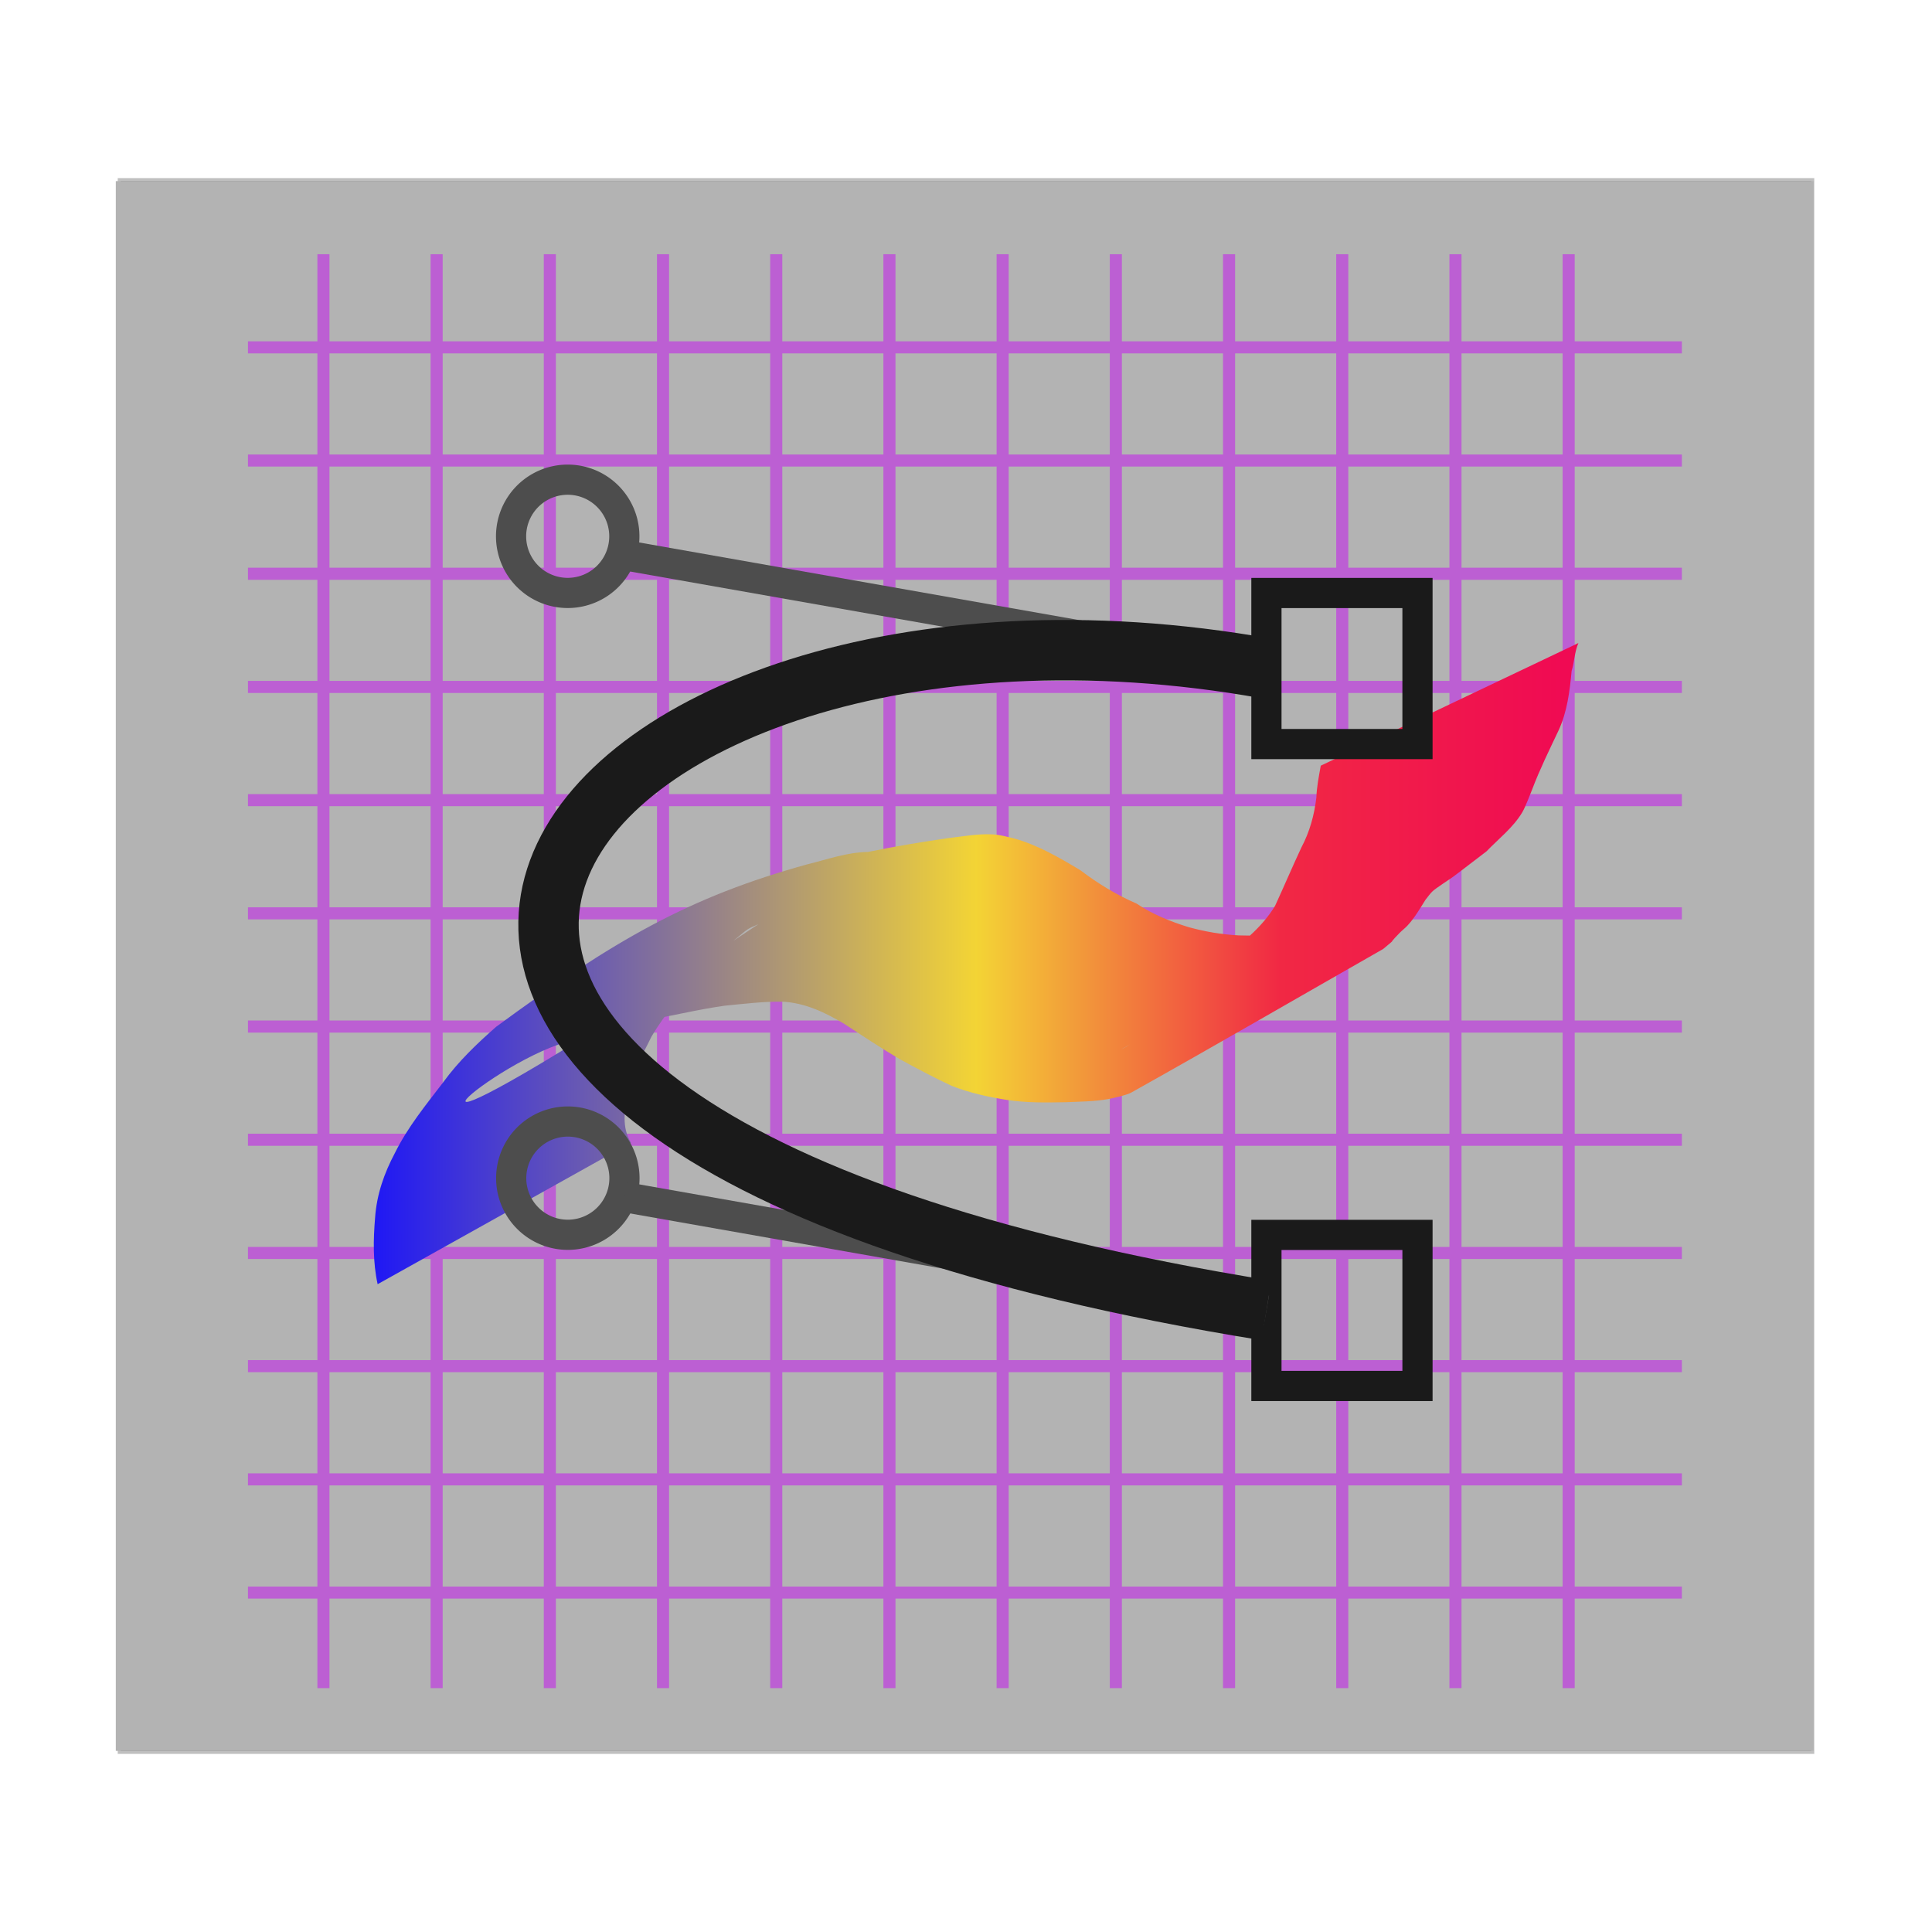 <?xml version="1.0" encoding="UTF-8" standalone="no"?>
<!-- Created with Inkscape (http://www.inkscape.org/) -->

<svg
   xmlns:dc="http://purl.org/dc/elements/1.1/"
   xmlns:cc="http://creativecommons.org/ns#"
   xmlns:rdf="http://www.w3.org/1999/02/22-rdf-syntax-ns#"
   xmlns:svg="http://www.w3.org/2000/svg"
   xmlns="http://www.w3.org/2000/svg"
   xmlns:xlink="http://www.w3.org/1999/xlink"
   xmlns:sodipodi="http://sodipodi.sourceforge.net/DTD/sodipodi-0.dtd"
   xmlns:inkscape="http://www.inkscape.org/namespaces/inkscape"
   width="32px"
   height="32px"
   id="svg6828"
   version="1.1"
   inkscape:version="0.48.5 r10040"
   sodipodi:docname="applications-graphic.svg">
  <defs
     id="defs6830">
    <linearGradient
       id="linearGradient7522">
      <stop
         id="stop7524"
         offset="0"
         style="stop-color:#9f9f9f;stop-opacity:0.136;" />
      <stop
         id="stop7526"
         offset="1"
         style="stop-color:#464646;stop-opacity:1;" />
    </linearGradient>
    <linearGradient
       id="linearGradient7488">
      <stop
         style="stop-color:#232323;stop-opacity:1;"
         offset="0"
         id="stop7490" />
      <stop
         style="stop-color:#969696;stop-opacity:0;"
         offset="1"
         id="stop7492" />
    </linearGradient>
    <linearGradient
       id="linearGradient7417">
      <stop
         style="stop-color:#ffffff;stop-opacity:1;"
         offset="0"
         id="stop7419" />
      <stop
         style="stop-color:#7b7b7b;stop-opacity:1;"
         offset="1"
         id="stop7421" />
    </linearGradient>
    <linearGradient
       inkscape:collect="always"
       xlink:href="#linearGradient3886-5"
       id="linearGradient6826"
       x1="3.906"
       y1="17"
       x2="29.094"
       y2="17"
       gradientUnits="userSpaceOnUse" />
    <linearGradient
       id="linearGradient3886-5">
      <stop
         style="stop-color:#ebebeb;stop-opacity:1;"
         offset="0"
         id="stop3888-9" />
      <stop
         style="stop-color:#bebebe;stop-opacity:1;"
         offset="1"
         id="stop3890-3" />
    </linearGradient>
    <linearGradient
       id="linearGradient7371">
      <stop
         style="stop-color:#ebebeb;stop-opacity:1;"
         offset="0"
         id="stop7373" />
      <stop
         style="stop-color:#bebebe;stop-opacity:1;"
         offset="1"
         id="stop7375" />
    </linearGradient>
    <linearGradient
       y2="31.769"
       x2="15.538"
       y1="-0.538"
       x1="20.346"
       gradientUnits="userSpaceOnUse"
       id="linearGradient7382"
       xlink:href="#linearGradient3886-5"
       inkscape:collect="always" />
    <linearGradient
       inkscape:collect="always"
       xlink:href="#linearGradient4410"
       id="linearGradient4040"
       gradientUnits="userSpaceOnUse"
       gradientTransform="matrix(0,-0.91,0.891,0,5.595,77.655)"
       x1="61.132"
       y1="25.137"
       x2="36.251"
       y2="11.921" />
    <linearGradient
       inkscape:collect="always"
       id="linearGradient4410">
      <stop
         style="stop-color:#383e51;stop-opacity:1"
         offset="0"
         id="stop4412" />
      <stop
         style="stop-color:#655c6f;stop-opacity:0"
         offset="1"
         id="stop4414" />
    </linearGradient>
    <linearGradient
       inkscape:collect="always"
       xlink:href="#linearGradient7417"
       id="linearGradient7486"
       x1="28.522"
       y1="-2.524"
       x2="10.572"
       y2="38.4"
       gradientUnits="userSpaceOnUse"
       gradientTransform="translate(-43,0)" />
    <linearGradient
       inkscape:collect="always"
       xlink:href="#linearGradient3839"
       id="linearGradient7494"
       x1="28.522"
       y1="-2.524"
       x2="10.572"
       y2="38.4"
       gradientUnits="userSpaceOnUse"
       gradientTransform="translate(-43,0)" />
    <linearGradient
       y2="10.681"
       x2="41.969"
       y1="18.384"
       x1="46.972"
       gradientTransform="matrix(0,-1.106,1.106,0,1.881,83.697)"
       gradientUnits="userSpaceOnUse"
       id="linearGradient3028"
       xlink:href="#linearGradient4410-5"
       inkscape:collect="always" />
    <linearGradient
       inkscape:collect="always"
       id="linearGradient4410-5">
      <stop
         style="stop-color:#383e51;stop-opacity:1"
         offset="0"
         id="stop4412-6" />
      <stop
         style="stop-color:#655c6f;stop-opacity:0"
         offset="1"
         id="stop4414-1" />
    </linearGradient>
    <linearGradient
       id="linearGradient3839">
      <stop
         style="stop-color:#85c392;stop-opacity:1;"
         offset="0"
         id="stop3841" />
      <stop
         style="stop-color:#573bc0;stop-opacity:1;"
         offset="1"
         id="stop3843" />
    </linearGradient>
    <linearGradient
       inkscape:collect="always"
       xlink:href="#linearGradient4410-5"
       id="linearGradient7661"
       gradientUnits="userSpaceOnUse"
       gradientTransform="matrix(0,-1.106,1.106,0,-6.48,75.382)"
       x1="56.941"
       y1="22.177"
       x2="34.882"
       y2="8.941" />
    <linearGradient
       inkscape:collect="always"
       xlink:href="#linearGradient3839"
       id="linearGradient7663"
       gradientUnits="userSpaceOnUse"
       gradientTransform="matrix(1.106,0,0,1.106,-10.902,-10.856)"
       x1="33.955"
       y1="9.535"
       x2="15.866"
       y2="36.669" />
    <linearGradient
       inkscape:collect="always"
       xlink:href="#linearGradient3839"
       id="linearGradient7700"
       gradientUnits="userSpaceOnUse"
       x1="20"
       y1="-3"
       x2="10"
       y2="47"
       gradientTransform="matrix(0.923,0,0,0.923,1.231,1.231)" />
    <linearGradient
       gradientTransform="matrix(2.373,-1.107,2.465,5.285,-113.044,-133.825)"
       y2="39.25"
       x2="-12.09"
       y1="27.123"
       x1="38.432"
       gradientUnits="userSpaceOnUse"
       id="linearGradient4063"
       xlink:href="#linearGradient3839-3"
       inkscape:collect="always" />
    <linearGradient
       id="linearGradient3839-3">
      <stop
         style="stop-color:#697586;stop-opacity:0.826;"
         offset="0"
         id="stop3841-6" />
      <stop
         style="stop-color:#2b2b2b;stop-opacity:1;"
         offset="1"
         id="stop3843-8" />
    </linearGradient>
    <linearGradient
       inkscape:collect="always"
       xlink:href="#linearGradient4410-5-0"
       id="linearGradient4244"
       gradientUnits="userSpaceOnUse"
       gradientTransform="matrix(0,-12.828,5.102,0,-7.903,1814.311)"
       x1="73.426"
       y1="28.007"
       x2="63.683"
       y2="2.529" />
    <linearGradient
       id="linearGradient4410-5-0">
      <stop
         style="stop-color:#383e51;stop-opacity:0.774;"
         offset="0"
         id="stop4412-0" />
      <stop
         style="stop-color:#655c6f;stop-opacity:0"
         offset="1"
         id="stop4414-6" />
    </linearGradient>
    <linearGradient
       y2="2.529"
       x2="63.683"
       y1="28.007"
       x1="73.426"
       gradientTransform="matrix(0,-12.828,5.102,0,-82.903,918.949)"
       gradientUnits="userSpaceOnUse"
       id="linearGradient3204"
       xlink:href="#linearGradient4410-5-0"
       inkscape:collect="always" />
    <linearGradient
       inkscape:collect="always"
       xlink:href="#linearGradient4410-5-0"
       id="linearGradient7734"
       gradientUnits="userSpaceOnUse"
       gradientTransform="matrix(0,-12.828,5.102,0,-82.903,918.949)"
       x1="72.525"
       y1="22.102"
       x2="64.781"
       y2="21.129" />
    <linearGradient
       inkscape:collect="always"
       xlink:href="#linearGradient3839-3"
       id="linearGradient7736"
       gradientUnits="userSpaceOnUse"
       gradientTransform="matrix(2.373,-1.107,2.465,5.285,-113.044,-133.825)"
       x1="39.451"
       y1="22.019"
       x2="-14.402"
       y2="43.638" />
    <linearGradient
       inkscape:collect="always"
       xlink:href="#linearGradient7417"
       id="linearGradient7744"
       x1="56.117"
       y1="-42.799"
       x2="2.973"
       y2="50.666"
       gradientUnits="userSpaceOnUse" />
    <linearGradient
       inkscape:collect="always"
       xlink:href="#linearGradient7417"
       id="linearGradient7746"
       gradientUnits="userSpaceOnUse"
       x1="56.117"
       y1="-42.799"
       x2="2.973"
       y2="50.666" />
    <linearGradient
       inkscape:collect="always"
       xlink:href="#linearGradient7417"
       id="linearGradient7748"
       gradientUnits="userSpaceOnUse"
       x1="56.117"
       y1="-42.799"
       x2="2.973"
       y2="50.666" />
    <linearGradient
       inkscape:collect="always"
       xlink:href="#linearGradient3839-3"
       id="linearGradient7751"
       gradientUnits="userSpaceOnUse"
       gradientTransform="matrix(0.452,-0.211,0.47,1.007,-9.801,-11.251)"
       x1="39.451"
       y1="22.019"
       x2="-14.402"
       y2="43.638" />
    <linearGradient
       inkscape:collect="always"
       xlink:href="#linearGradient7417"
       id="linearGradient7753"
       gradientUnits="userSpaceOnUse"
       x1="52.141"
       y1="-28.881"
       x2="23.186"
       y2="64.583"
       gradientTransform="matrix(0.191,0,0,0.191,11.741,14.252)" />
    <linearGradient
       inkscape:collect="always"
       xlink:href="#linearGradient4410-5-0"
       id="linearGradient7756"
       gradientUnits="userSpaceOnUse"
       gradientTransform="matrix(0,-2.445,0.972,0,-4.057,189.371)"
       x1="72.525"
       y1="22.102"
       x2="64.781"
       y2="21.129" />
    <linearGradient
       inkscape:collect="always"
       xlink:href="#linearGradient7417"
       id="linearGradient7758"
       gradientUnits="userSpaceOnUse"
       x1="56.117"
       y1="-42.799"
       x2="2.973"
       y2="50.666"
       gradientTransform="matrix(0.191,0,0,0.191,11.741,14.252)" />
    <linearGradient
       id="linearGradient4169-1">
      <stop
         id="stop4171-2"
         offset="0"
         style="stop-color:#f9f9f9;stop-opacity:1;" />
      <stop
         style="stop-color:#c4c4c4;stop-opacity:1;"
         offset="0.769"
         id="stop4175-4" />
      <stop
         id="stop4173-4"
         offset="1"
         style="stop-color:#565656;stop-opacity:1;" />
    </linearGradient>
    <linearGradient
       inkscape:collect="always"
       xlink:href="#linearGradient4239"
       id="linearGradient4245"
       x1="44"
       y1="28.007"
       x2="57.993"
       y2="13"
       gradientUnits="userSpaceOnUse" />
    <linearGradient
       id="linearGradient4239">
      <stop
         style="stop-color:#505050;stop-opacity:1;"
         offset="0"
         id="stop4241" />
      <stop
         style="stop-color:#ffffff;stop-opacity:0.154;"
         offset="1"
         id="stop4243" />
    </linearGradient>
    <linearGradient
       inkscape:collect="always"
       xlink:href="#linearGradient4239"
       id="linearGradient3276"
       gradientUnits="userSpaceOnUse"
       x1="44"
       y1="28.007"
       x2="57.993"
       y2="13" />
    <linearGradient
       inkscape:collect="always"
       xlink:href="#linearGradient4401"
       id="linearGradient4407"
       x1="13.716"
       y1="23.744"
       x2="33.866"
       y2="23.744"
       gradientUnits="userSpaceOnUse" />
    <linearGradient
       id="linearGradient4401">
      <stop
         style="stop-color:#1d16f7;stop-opacity:1;"
         offset="0"
         id="stop4403" />
      <stop
         id="stop4411"
         offset="0.5"
         style="stop-color:#f3d435;stop-opacity:1;" />
      <stop
         style="stop-color:#f12844;stop-opacity:1;"
         offset="0.75"
         id="stop4413" />
      <stop
         style="stop-color:#f00854;stop-opacity:1;"
         offset="1"
         id="stop4405" />
    </linearGradient>
    <linearGradient
       gradientTransform="translate(-7.625,-7.783)"
       y2="23.744"
       x2="33.866"
       y1="23.744"
       x1="13.716"
       gradientUnits="userSpaceOnUse"
       id="linearGradient3512"
       xlink:href="#linearGradient4401"
       inkscape:collect="always" />
  </defs>
  <sodipodi:namedview
     id="base"
     pagecolor="#ffffff"
     bordercolor="#666666"
     borderopacity="1.0"
     inkscape:pageopacity="0.0"
     inkscape:pageshadow="2"
     inkscape:zoom="15.836083"
     inkscape:cx="13.414823"
     inkscape:cy="19.446874"
     inkscape:current-layer="layer1"
     showgrid="true"
     inkscape:grid-bbox="true"
     inkscape:document-units="px"
     inkscape:window-width="1366"
     inkscape:window-height="698"
     inkscape:window-x="-4"
     inkscape:window-y="-5"
     inkscape:window-maximized="1"
     showguides="false"
     inkscape:guide-bbox="true"
     inkscape:snap-global="false">
    <inkscape:grid
       type="xygrid"
       id="grid7354" />
    <sodipodi:guide
       orientation="0,1"
       position="45,0"
       id="guide7496" />
    <sodipodi:guide
       orientation="0,1"
       position="26,29"
       id="guide7498" />
    <sodipodi:guide
       orientation="1,0"
       position="3,21"
       id="guide7500" />
    <sodipodi:guide
       orientation="1,0"
       position="29,17"
       id="guide7502" />
    <sodipodi:guide
       orientation="0,1"
       position="34,16"
       id="guide7504" />
  </sodipodi:namedview>
  <g
     id="layer1"
     inkscape:label="Layer 1"
     inkscape:groupmode="layer">
    <rect
       style="fill:#b3b3b3;fill-opacity:1;stroke:#000000;stroke-width:0.1;stroke-linecap:round;stroke-linejoin:miter;stroke-miterlimit:4;stroke-opacity:0.247;stroke-dasharray:none"
       id="rect7684"
       width="28"
       height="26"
       x="2"
       y="3" />
    <g
       id="g4512"
       transform="matrix(0,0.625,-0.625,0,30.982,1.378)"
       style="stroke:#bc5fd3;stroke-width:0.32;stroke-miterlimit:4;stroke-opacity:1;stroke-dasharray:none;fill:none">
      <path
         style="fill:none;stroke:#bc5fd3;stroke-width:0.32;stroke-linecap:butt;stroke-linejoin:miter;stroke-miterlimit:4;stroke-opacity:1;stroke-dasharray:none"
         d="m 10,5 0,38"
         id="path4514"
         inkscape:connector-curvature="0" />
      <path
         inkscape:connector-curvature="0"
         id="path4516"
         d="m 13,5 0,38"
         style="fill:none;stroke:#bc5fd3;stroke-width:0.32;stroke-linecap:butt;stroke-linejoin:miter;stroke-miterlimit:4;stroke-opacity:1;stroke-dasharray:none" />
      <path
         style="fill:none;stroke:#bc5fd3;stroke-width:0.32;stroke-linecap:butt;stroke-linejoin:miter;stroke-miterlimit:4;stroke-opacity:1;stroke-dasharray:none"
         d="m 16,5 0,38"
         id="path4518"
         inkscape:connector-curvature="0" />
      <path
         inkscape:connector-curvature="0"
         id="path4520"
         d="M 7,5 7,43"
         style="fill:none;stroke:#bc5fd3;stroke-width:0.32;stroke-linecap:butt;stroke-linejoin:miter;stroke-miterlimit:4;stroke-opacity:1;stroke-dasharray:none" />
      <path
         style="fill:none;stroke:#bc5fd3;stroke-width:0.32;stroke-linecap:butt;stroke-linejoin:miter;stroke-miterlimit:4;stroke-opacity:1;stroke-dasharray:none"
         d="m 19,5 0,38"
         id="path4522"
         inkscape:connector-curvature="0" />
      <path
         inkscape:connector-curvature="0"
         id="path4524"
         d="m 22,5 0,38"
         style="fill:none;stroke:#bc5fd3;stroke-width:0.32;stroke-linecap:butt;stroke-linejoin:miter;stroke-miterlimit:4;stroke-opacity:1;stroke-dasharray:none" />
      <path
         style="fill:none;stroke:#bc5fd3;stroke-width:0.32;stroke-linecap:butt;stroke-linejoin:miter;stroke-miterlimit:4;stroke-opacity:1;stroke-dasharray:none"
         d="m 25,5 0,38"
         id="path4526"
         inkscape:connector-curvature="0" />
      <path
         inkscape:connector-curvature="0"
         id="path4528"
         d="m 28,5 0,38"
         style="fill:none;stroke:#bc5fd3;stroke-width:0.32;stroke-linecap:butt;stroke-linejoin:miter;stroke-miterlimit:4;stroke-opacity:1;stroke-dasharray:none" />
      <path
         style="fill:none;stroke:#bc5fd3;stroke-width:0.32;stroke-linecap:butt;stroke-linejoin:miter;stroke-miterlimit:4;stroke-opacity:1;stroke-dasharray:none"
         d="m 31,5 0,38"
         id="path4530"
         inkscape:connector-curvature="0" />
      <path
         inkscape:connector-curvature="0"
         id="path4532"
         d="m 34,5 0,38"
         style="fill:none;stroke:#bc5fd3;stroke-width:0.32;stroke-linecap:butt;stroke-linejoin:miter;stroke-miterlimit:4;stroke-opacity:1;stroke-dasharray:none" />
      <path
         style="fill:none;stroke:#bc5fd3;stroke-width:0.32;stroke-linecap:butt;stroke-linejoin:miter;stroke-miterlimit:4;stroke-opacity:1;stroke-dasharray:none"
         d="m 37,5 0,38"
         id="path4534"
         inkscape:connector-curvature="0" />
      <path
         inkscape:connector-curvature="0"
         id="path4536"
         d="m 40,5 0,38"
         style="fill:none;stroke:#bc5fd3;stroke-width:0.32;stroke-linecap:butt;stroke-linejoin:miter;stroke-miterlimit:4;stroke-opacity:1;stroke-dasharray:none" />
    </g>
    <path
       style="fill:#b3b3b3;fill-opacity:1;stroke:none;stroke-width:0.1;stroke-linecap:round;stroke-linejoin:miter;stroke-miterlimit:4;stroke-opacity:0.247;stroke-dasharray:none"
       d="m 1.918,3 0,26 28.122,0 0,-26 L 1.918,3 z M 3,4 l 25.958,0 0,24 L 3,28 3,4 z"
       id="rect7694"
       inkscape:connector-curvature="0" />
    <g
       style="stroke:#bc5fd3;stroke-width:0.32;stroke-miterlimit:4;stroke-opacity:1;stroke-dasharray:none;fill:none"
       transform="matrix(-0.625,0,0,-0.625,30.357,31.086)"
       id="g4538">
      <path
         inkscape:connector-curvature="0"
         id="path4540"
         d="m 10,5 0,38"
         style="fill:none;stroke:#bc5fd3;stroke-width:0.32;stroke-linecap:butt;stroke-linejoin:miter;stroke-miterlimit:4;stroke-opacity:1;stroke-dasharray:none" />
      <path
         style="fill:none;stroke:#bc5fd3;stroke-width:0.32;stroke-linecap:butt;stroke-linejoin:miter;stroke-miterlimit:4;stroke-opacity:1;stroke-dasharray:none"
         d="m 13,5 0,38"
         id="path4542"
         inkscape:connector-curvature="0" />
      <path
         inkscape:connector-curvature="0"
         id="path4544"
         d="m 16,5 0,38"
         style="fill:none;stroke:#bc5fd3;stroke-width:0.32;stroke-linecap:butt;stroke-linejoin:miter;stroke-miterlimit:4;stroke-opacity:1;stroke-dasharray:none" />
      <path
         style="fill:none;stroke:#bc5fd3;stroke-width:0.32;stroke-linecap:butt;stroke-linejoin:miter;stroke-miterlimit:4;stroke-opacity:1;stroke-dasharray:none"
         d="M 7,5 7,43"
         id="path4546"
         inkscape:connector-curvature="0" />
      <path
         inkscape:connector-curvature="0"
         id="path4548"
         d="m 19,5 0,38"
         style="fill:none;stroke:#bc5fd3;stroke-width:0.32;stroke-linecap:butt;stroke-linejoin:miter;stroke-miterlimit:4;stroke-opacity:1;stroke-dasharray:none" />
      <path
         style="fill:none;stroke:#bc5fd3;stroke-width:0.32;stroke-linecap:butt;stroke-linejoin:miter;stroke-miterlimit:4;stroke-opacity:1;stroke-dasharray:none"
         d="m 22,5 0,38"
         id="path4550"
         inkscape:connector-curvature="0" />
      <path
         inkscape:connector-curvature="0"
         id="path4552"
         d="m 25,5 0,38"
         style="fill:none;stroke:#bc5fd3;stroke-width:0.32;stroke-linecap:butt;stroke-linejoin:miter;stroke-miterlimit:4;stroke-opacity:1;stroke-dasharray:none" />
      <path
         style="fill:none;stroke:#bc5fd3;stroke-width:0.32;stroke-linecap:butt;stroke-linejoin:miter;stroke-miterlimit:4;stroke-opacity:1;stroke-dasharray:none"
         d="m 28,5 0,38"
         id="path4554"
         inkscape:connector-curvature="0" />
      <path
         inkscape:connector-curvature="0"
         id="path4556"
         d="m 31,5 0,38"
         style="fill:none;stroke:#bc5fd3;stroke-width:0.32;stroke-linecap:butt;stroke-linejoin:miter;stroke-miterlimit:4;stroke-opacity:1;stroke-dasharray:none" />
      <path
         style="fill:none;stroke:#bc5fd3;stroke-width:0.32;stroke-linecap:butt;stroke-linejoin:miter;stroke-miterlimit:4;stroke-opacity:1;stroke-dasharray:none"
         d="m 34,5 0,38"
         id="path4558"
         inkscape:connector-curvature="0" />
      <path
         inkscape:connector-curvature="0"
         id="path4560"
         d="m 37,5 0,38"
         style="fill:none;stroke:#bc5fd3;stroke-width:0.32;stroke-linecap:butt;stroke-linejoin:miter;stroke-miterlimit:4;stroke-opacity:1;stroke-dasharray:none" />
      <path
         style="fill:none;stroke:#bc5fd3;stroke-width:0.32;stroke-linecap:butt;stroke-linejoin:miter;stroke-miterlimit:4;stroke-opacity:1;stroke-dasharray:none"
         d="m 40,5 0,38"
         id="path4562"
         inkscape:connector-curvature="0" />
    </g>
    <g
       id="g4214"
       transform="matrix(0.625,0,0,0.625,-57.053,1.052)"
       style="fill:url(#linearGradient3276);fill-opacity:1" />
    <path
       sodipodi:type="arc"
       style="fill:none;stroke:none"
       id="path4354"
       sodipodi:cx="16"
       sodipodi:cy="33"
       sodipodi:rx="2"
       sodipodi:ry="2"
       d="m 18,33 a 2,2 0 1 1 -4,0 2,2 0 1 1 4,0 z"
       transform="matrix(0.625,0,0,0.625,0.962,2.317)" />
    <path
       style="opacity:1;fill:url(#linearGradient3512);fill-opacity:1;stroke:none;stroke-width:0.2;stroke-linecap:square;stroke-miterlimit:4;stroke-opacity:0.275;stroke-dasharray:none"
       id="path4399"
       d="m 6.255,21.271 c -0.08,-0.366 -0.073,-0.735 -0.042,-1.106 0.027,-0.382 0.15,-0.733 0.328,-1.068 0.211,-0.427 0.512,-0.795 0.8,-1.171 0.25,-0.345 0.556,-0.637 0.874,-0.917 1.963,-1.443 3.206,-2.155 5.16,-2.694 0.339,-0.083 0.649,-0.198 1.001,-0.204 0.443,-0.092 0.888,-0.165 1.336,-0.23 0.24,-0.027 0.485,-0.074 0.728,-0.061 0.124,0.006 0.235,0.039 0.355,0.067 0.394,0.109 0.75,0.317 1.098,0.526 0.288,0.218 0.598,0.409 0.93,0.552 0.265,0.178 0.556,0.296 0.859,0.39 0.279,0.077 0.544,0.122 0.833,0.138 0.308,0.006 0.616,0.01 0.924,0.018 0.283,0.01 0.533,-0.086 0.78,-0.213 0.059,-0.03 0.232,-0.127 0.175,-0.094 -1.279,0.73 -2.56,1.457 -3.839,2.186 0.301,-0.15 0.545,-0.385 0.764,-0.636 0.255,-0.384 0.631,-0.653 0.988,-0.934 0.308,-0.231 0.612,-0.485 0.813,-0.818 0.147,-0.32 0.285,-0.644 0.434,-0.963 0.138,-0.26 0.214,-0.536 0.249,-0.827 0.006,-0.179 0.042,-0.355 0.073,-0.53 0,0 4.267,-2.031 4.267,-2.031 l 0,0 c -0.064,0.148 -0.065,0.308 -0.112,0.463 -0.031,0.335 -0.074,0.678 -0.217,0.986 -0.152,0.321 -0.309,0.639 -0.435,0.971 -0.039,0.097 -0.114,0.297 -0.167,0.386 -0.15,0.251 -0.392,0.437 -0.592,0.645 -0.184,0.138 -0.364,0.281 -0.549,0.418 -0.058,0.043 -0.284,0.187 -0.343,0.242 -0.045,0.042 -0.079,0.095 -0.118,0.142 -0.093,0.148 -0.182,0.304 -0.303,0.432 -0.039,0.041 -0.085,0.075 -0.125,0.116 -0.262,0.27 0.019,0.019 -0.272,0.266 -1.391,0.793 -2.775,1.596 -4.172,2.378 -0.074,0.042 -0.313,0.097 -0.393,0.11 -0.227,0.039 -0.458,0.04 -0.687,0.05 -0.328,0.006 -0.655,0.012 -0.98,-0.038 -0.312,-0.049 -0.62,-0.117 -0.915,-0.233 -0.294,-0.137 -0.579,-0.289 -0.864,-0.444 -0.316,-0.187 -0.62,-0.39 -0.927,-0.59 -0.314,-0.185 -0.634,-0.338 -1.005,-0.36 -0.324,-0.005 -0.646,0.036 -0.967,0.067 -0.463,0.065 -0.917,0.18 -1.378,0.257 -0.311,0.079 -0.621,0.158 -0.931,0.24 -0.196,0.061 -0.39,0.122 -0.581,0.199 -1.452,0.588 -3.358,2.486 3.451,-2.046 -0.058,0.027 -0.119,0.048 -0.173,0.082 -0.058,0.036 -0.107,0.085 -0.16,0.127 -0.225,0.178 -0.446,0.353 -0.619,0.586 -0.291,0.343 -0.594,0.683 -0.822,1.073 -0.145,0.304 -0.329,0.591 -0.384,0.93 -0.062,0.273 -0.108,0.57 0.048,0.821 0,0 -4.194,2.342 -4.194,2.342 z"
       inkscape:connector-curvature="0" />
    <path
       sodipodi:type="arc"
       style="fill:none;stroke:#4d4d4d;stroke-width:1.066;stroke-linecap:square;stroke-miterlimit:4;stroke-opacity:1;stroke-dasharray:none"
       id="path4358"
       sodipodi:cx="13"
       sodipodi:cy="28"
       sodipodi:rx="2"
       sodipodi:ry="2"
       d="m 15,28 a 2,2 0 1 1 -4,0 2,2 0 1 1 4,0 z"
       transform="matrix(0.469,0,0,0.469,3.308,6.382)" />
    <path
       sodipodi:type="arc"
       style="fill:none;stroke:#4d4d4d;stroke-width:1.066;stroke-linecap:square;stroke-miterlimit:4;stroke-opacity:1;stroke-dasharray:none"
       id="path4362"
       sodipodi:cx="31"
       sodipodi:cy="12"
       sodipodi:rx="2"
       sodipodi:ry="2"
       d="m 33,12 a 2,2 0 1 1 -4,0 2,2 0 1 1 4,0 z"
       transform="matrix(0.469,0,0,0.469,-5.136,3.255)" />
    <rect
       style="fill:none;stroke:#1a1a1a;stroke-width:0.5;stroke-linecap:square;stroke-miterlimit:4;stroke-opacity:1;stroke-dasharray:none"
       id="rect4364"
       width="2.502"
       height="2.502"
       x="20.976"
       y="20.454" />
    <path
       style="fill:none;stroke:#4d4d4d;stroke-width:0.5;stroke-linecap:butt;stroke-linejoin:miter;stroke-miterlimit:4;stroke-opacity:1;stroke-dasharray:none"
       d="m 10.344,19.828 10.632,1.876"
       id="path4366"
       inkscape:connector-curvature="0" />
    <path
       style="fill:none;stroke:#4d4d4d;stroke-width:0.5;stroke-linecap:butt;stroke-linejoin:miter;stroke-miterlimit:4;stroke-opacity:1;stroke-dasharray:none"
       d="M 10.344,9.196 20.976,11.072"
       id="path4366-9"
       inkscape:connector-curvature="0" />
    <path
       style="fill:none;stroke:#1a1a1a;stroke-width:1px;stroke-linecap:butt;stroke-linejoin:miter;stroke-opacity:1"
       d="M 20.976,21.705 C 1.588,18.578 9.093,8.946 20.976,11.072"
       id="path4370"
       inkscape:connector-curvature="0"
       sodipodi:nodetypes="cc" />
    <rect
       style="fill:none;stroke:#1a1a1a;stroke-width:0.5;stroke-linecap:square;stroke-miterlimit:4;stroke-opacity:1;stroke-dasharray:none"
       id="rect4364-6"
       width="2.502"
       height="2.502"
       x="20.976"
       y="9.822" />
  </g>
</svg>
